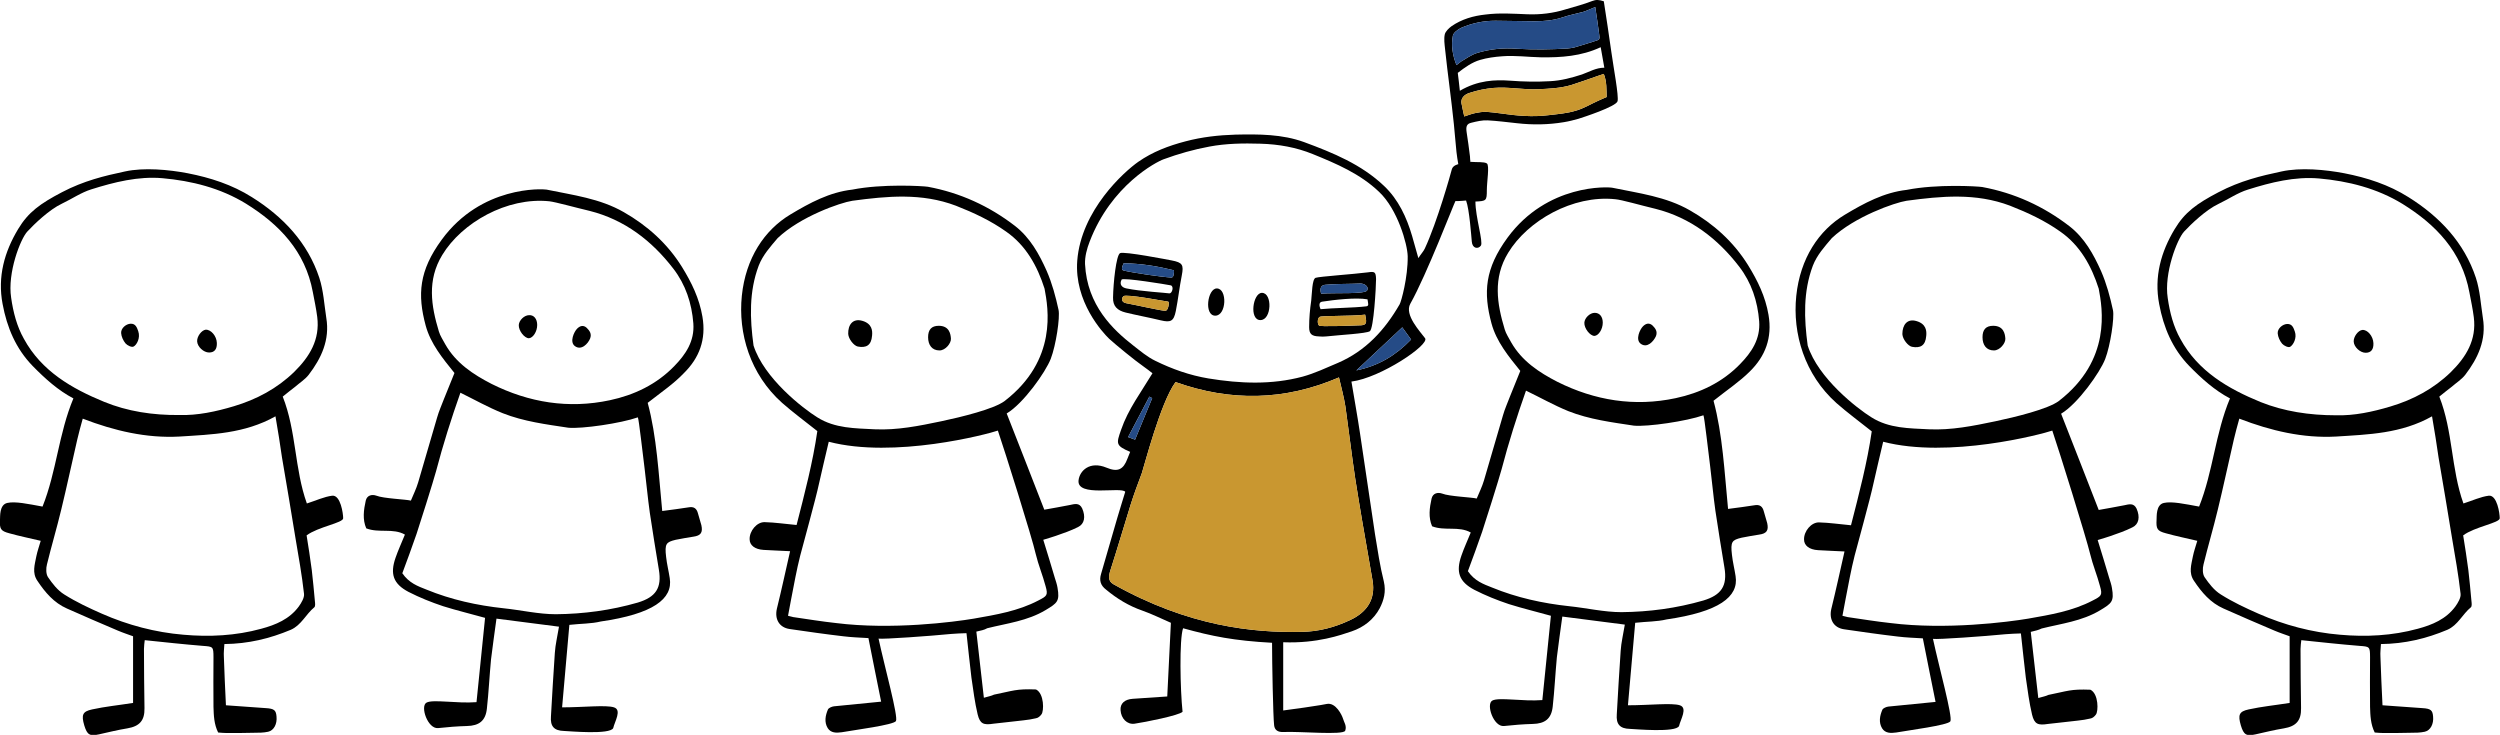<?xml version="1.0" encoding="utf-8"?>
<!-- Generator: Adobe Illustrator 19.1.0, SVG Export Plug-In . SVG Version: 6.00 Build 0)  -->
<svg version="1.1" id="Calque_1" xmlns="http://www.w3.org/2000/svg" xmlns:xlink="http://www.w3.org/1999/xlink" x="0px" y="0px"
	 viewBox="0 0 963.8 283.3" style="enable-background:new 0 0 963.8 283.3;" xml:space="preserve">
<style type="text/css">
	.st0{fill:#254B86;}
	.st1{fill:#254B87;}
	.st2{fill:#492E1F;}
	.st3{fill:#DFB76A;}
	.st4{fill:#BFBEBE;}
	.st5{fill:#6EA2C2;}
	.st6{fill:#224E89;}
	.st7{fill:none;stroke:#224E89;stroke-width:3;stroke-miterlimit:10;}
	.st8{fill:#F5F9F8;}
	.st9{fill:#F5F9F8;stroke:#224E89;stroke-width:3;stroke-miterlimit:10;}
	.st10{fill:#F9CB00;}
	.st11{fill:#DF111A;}
	.st12{fill:#0B6EB1;}
	.st13{fill:#8D1514;}
	.st14{fill:#679FD0;}
	.st15{fill:#008549;}
	.st16{fill:#CB9831;}
	.st17{filter:url(#Adobe_OpacityMaskFilter);}
	.st18{fill:#1D1C1A;}
	.st19{fill:#C99730;}
</style>
<g>
	<g>
		<path d="M469.1,111.2c4.1,0,3.8,10.5-0.6,10.5S465.5,111.2,469.1,111.2z"/>
		<path d="M486.5,112.9c4.1,0,3.8,10.5-0.6,10.5S483,112.9,486.5,112.9z"/>
		<path d="M431.8,97.6c1.5-0.8,18.8,2.6,19.9,2.8c4.2,0.8,4.7,1.7,3.9,5.8c-0.9,4.5-1.4,9.2-2.3,13.7c-0.8,4-2,4.5-5.8,3.6
			c-4.5-1.1-9-1.9-13.5-3c-3.3-0.8-5-2.5-4.9-5.8C429.2,109,430.3,98.4,431.8,97.6z M432.4,107.8c-1,1.9,0.2,3.1,1.9,3.4
			c5.2,1.1,15.4,1.7,16.5,1.9c1.1,0.1,1.9-2.8,0.5-3.1S432.8,106.9,432.4,107.8z M433.1,114.2c-1,1-0.6,2.4,1.1,2.7
			c4.4,0.8,14.2,3.1,15.2,2.9c1-0.2,1.5-3.3,1-3.5C449.8,116.3,434.1,113.2,433.1,114.2z M433.2,101.5c-0.5,1.1-1.2,2.5,0,2.8
			c3.7,0.9,14.7,2.5,18.4,2.7c0.9,0,1-1.6,1-2.8C446,102.6,440.1,101.6,433.2,101.5z"/>
		<path d="M507.2,107.1c1.4-0.5,14.7-1.4,20.1-2.1c2.7-0.4,3.1-0.2,3.2,2.6c0,2.9-0.9,19.1-2.4,20.1c-1.5,0.9-11.3,1.4-16.8,2
			c-0.9,0.1-1.9,0.1-2.8,0c-2.8-0.1-3.8-0.9-3.8-3.6c0-3.4,0.3-6.8,0.8-10.2C505.8,113.3,505.8,107.6,507.2,107.1z M509.3,113.2
			c5.8-0.4,17.2,0.3,17.8-1.3c0.7-1.6-1.3-2.6-2.6-2.6c-4,0.2-9.8,0.1-13.7,0.5C509.4,110,508.7,110.9,509.3,113.2z M508.5,125.5
			c0.4,0.5,11.2,0.1,16.3-0.1c2.5-0.1,1.9-1.8,1.5-4.1c-5.6,0.7-16.8,0.3-17.6,0.9C507.9,122.8,507.8,124.7,508.5,125.5z
			 M509.1,119.2c4.8-0.5,12.8-0.5,17.6-1.1c1.2-0.1,0.7-1.2,0.5-2.7c-4.5-0.8-12.9,0.2-17.5,0.9
			C508.3,116.5,508.6,118.1,509.1,119.2z"/>
		<path d="M621.2,20c-0.9-6.5-1.9-13-2.9-19.5c-1.8-0.6-3-0.7-4.5-0.1c-3.3,1.3-6.8,2.2-10.2,3.2c-4.8,1.5-9.8,2.1-14.8,1.9
			c-5.4-0.2-10.7-0.6-16.1,0.1c-4.7,0.5-9.2,1.8-13.1,4.5c-1.1,0.8-2.3,2-2.6,3.1c-0.4,1.8-0.1,3.8,0.1,5.7
			c0.5,4.8,1.1,9.6,1.7,14.4c0.6,4.9,1.2,9.7,1.7,14.6c0.4,3.6,0.6,7.2,1,10.7c0.2,1.6,0.4,3.1,0.7,4.7c0,0-2.1,0.4-2.5,2
			c-0.4,1.6-5.6,20.2-10.4,30.5c-0.5,1.1-1.4,2-2.5,3.7c-1-3.5-1.7-6-2.4-8.5c-2.1-7.2-5.3-14.1-10.8-19.3
			c-8.7-8.3-19.7-12.8-30.8-16.9c-8.5-3.1-17.5-3.1-26.5-2.9c-6.5,0.2-12.9,0.9-19.3,2.6c-6.5,1.7-12.6,4-18.2,7.9
			c-5.4,3.8-22,18.6-23.5,38.1c-1.2,15.8,9.8,27.7,12.3,30.1c2.5,2.3,10.2,8.6,13.4,10.8c1.1,0.8,2.2,1.6,3.3,2.5
			c-4.4,7.3-9.4,13.9-12.1,21.8c-1.9,5.4-2.1,6.1,3.5,8.5c-0.3,0.8-0.7,1.7-1,2.5c-1.6,4.4-3.8,5.4-8.1,3.6
			c-6.5-2.7-10.4,1.2-10.8,4.9c-0.7,6.6,16.5,2.3,18,4.4c-1,3.4-2.1,6.7-3.1,10.2c-2.1,7.1-4.1,14.3-6.2,21.4
			c-0.8,2.6-0.2,4.5,1.9,6.1c4.2,3.5,8.8,6.3,14,8.1c3.7,1.3,7.3,3.1,11,4.7c-0.5,9.8-0.9,19-1.4,28.4c-4.4,0.3-8.9,0.6-13.3,0.9
			c-3.1,0.2-4.9,1.8-4.7,4.4c0.2,3.2,2.5,5.6,5.4,5.2c4.1-0.6,17.2-3.2,18.5-4.6c-0.9-8.4-1.3-27.9,0.2-32.2
			c11.2,3.1,19.6,4.8,34.3,5.6c0,7.5,0.4,28.5,0.8,31.8c0.2,1.9,1.5,2.7,3.6,2.6c6.4-0.3,23.1,1.3,23.8-0.5c0.7-1.9-0.5-3.3-0.9-4.8
			c-0.3-1-2.7-6.3-6.3-5.5c-2.9,0.6-5.8,0.9-8.7,1.4c-2.8,0.4-5.6,0.8-8,1.1c0-8.9,0-17.5,0-26.3c13.2,0.5,22.2-2.8,26.4-4.2
			c4.7-1.6,8.5-4.6,10.8-8.9c1.6-3.1,2.5-6.4,1.6-10.3c-1.5-6-2.4-12.1-3.4-18.2c-2-13-3.8-26-5.8-39c-1-6.7-2.2-13.3-3.3-19.9
			c11.2-1.4,30.2-14.2,28.4-16.7c-1.8-2.5-8.1-9-5.7-13.3c6.3-11.2,16.8-38.6,17.4-39.6c1,0.1,4.1-0.2,4.1-0.2
			c1.3,3.5,2,13.8,2.2,15.8c0.2,2.8,2.5,3,3.5,1.6s-2.1-11-2.1-17c4.2-0.2,4.4-0.3,4.4-4.4c0-3.2,1.1-9.6,0-10.3s-3.8-0.4-6-0.6
			l-0.3,0.1c-0.1-0.7-0.2-1.4-0.2-2.2c-0.4-3.1-0.8-6.3-1.3-9.4c-0.3-2.1,0-3.2,1.9-3.6c2-0.5,4.1-1,6.2-0.9
			c3.8,0.2,7.5,0.7,11.3,1.1c6.1,0.7,12.1,0.6,18.1-0.4c1.9-0.3,3.8-0.8,5.6-1.3c1.6-0.5,14.6-4.7,15.1-6.8S622.1,26.4,621.2,20z
			 M434.9,168.5c2.8-5.4,5.5-10.5,8.2-15.6c0.4,0.2,0.8,0.4,1.1,0.6c-2.2,5.2-4.3,10.5-6.6,16C436.6,169.1,435.8,168.8,434.9,168.5z
			 M522.5,184.7c1.7,10.8,3.6,21.7,5.5,32.5c0.4,2.3,0.8,4.6,1.2,6.9c1,6.6-1.8,11.7-8.6,14.9c-5.9,2.8-12.1,4.5-18.8,4.6
			c-18.6,0.4-43.6-2.1-72.6-18.4c-2.1-1.2-1.8-3.2-1.1-5.4c2.7-8.4,5.2-16.9,7.8-25.3c1.3-4.1,2.8-8.1,4.3-12.1
			c0.8-2.2,7.2-27.3,13-35.1c21.1,7.5,41.9,7.3,63-1.8c0.9,3.9,1.9,7.5,2.5,11.3C520,166,521.1,175.4,522.5,184.7z M544,130.9
			c-5.8,6-12.4,10.1-21.1,11.9c6.2-5.8,11.8-11.1,17.7-16.6C541.6,127.6,542.8,129.2,544,130.9z M539.6,117.3
			c-5.7,9.9-13.1,18-23.8,22.6c-4.5,1.9-8.9,4-13.6,5.3c-12,3.2-24.1,2.7-36.3,0.7c-7.2-1.2-14-3.6-20.5-6.8
			c-3.1-1.5-5.8-3.8-8.5-5.9c-7.7-6-17.8-15.4-18.6-31.4c-0.1-2.8,0.7-5.9,1.8-8.7c8.3-21.7,25.7-30.7,28.5-31.7
			c5.7-2.1,11.7-3.8,17.7-4.9c6.4-1.2,13-1.3,19.6-1.1c7.1,0.2,13.8,1.4,20.2,4c9.1,3.7,18.3,7.6,25.6,14.6
			c7.1,6.7,10.9,20.1,11,24.8C542.8,106.9,540.2,116.3,539.6,117.3z M561.5,25.1c-1.5-3.8-2.1-7.5-1.4-11.3c0.2-1.2,2-2.5,3.3-3.1
			c4.2-1.8,8.6-2.7,13.1-2.7c5,0,10,0.2,15,0.2c3.7,0,7.3-0.3,10.9-1.5c2.6-0.9,5.3-1.4,7.9-2.1c1.6-0.5,3-1.2,4.7-1.9
			c0.5,3.6,1.1,7,1.5,10.4c0.3,2.1,0.3,2.2-1.8,2.8c-2.6,0.8-5.2,1.7-7.8,2.4c-0.8,0.2-1.7,0.3-2.6,0.4c-6.5,0.4-13,0.5-19.5,0.1
			c-5.2-0.4-10.3,0.1-15.3,1.6c-2.2,0.7-4.2,2.1-6.2,3.3C562.7,24.1,562.2,24.6,561.5,25.1z M570.6,23.1c2.7-0.8,5.7-1.2,8.5-1.4
			c5-0.4,10,0.3,15,0.4c7.7,0.1,15.5-0.4,23-3.9c0.5,2.7,0.9,5.2,1.4,7.9c-3.2,0-5.8,1.6-8.6,2.6c-4,1.3-8.1,2.4-12.3,2.6
			c-5.2,0.3-10.3,0.2-15.5-0.2c-5.7-0.4-12.3-0.2-19.3,3.9c-0.3-2.6-0.5-4.8-0.8-6.9C564.7,26,567.5,24,570.6,23.1z M616,38.9
			c-2.9,1.3-5.6,3-8.6,3.8c-3.3,1-6.9,1.3-10.4,1.7c-6.2,0.8-12.4,0.2-18.6-0.7c-1.8-0.2-3.7-0.5-5.5-0.6c-1.4,0-2.8,0.2-4.2,0.5
			c-1.4,0.3-2.7,0.8-4.2,1.3c-0.4-1.9-0.8-3.5-1.1-5.2c-0.2-1.7,0.9-3.2,3.2-3.9c3-1,6-1.6,9.2-1.9c5.8-0.5,11.5,0.8,17.4,0.5
			c4.2-0.2,8.4-0.4,12.5-1.6c3.5-1.1,7-2.4,10.5-3.6c0.6-0.2,1.3-0.4,2.1-0.7c1.2,3.1,1,6.1,1.1,8.9C618.1,38,617,38.4,616,38.9z"/>
		<path class="st0" d="M509.3,113.2c5.8-0.4,17.2,0.3,17.8-1.3c0.7-1.6-1.3-2.6-2.6-2.6c-4,0.2-9.8,0.1-13.7,0.5
			C509.4,110,508.7,110.9,509.3,113.2z"/>
		<path class="st19" d="M508.5,125.5c0.4,0.5,11.2,0.1,16.3-0.1c2.5-0.1,1.9-1.8,1.5-4.1c-5.6,0.7-16.8,0.3-17.6,0.9
			C507.9,122.8,507.8,124.7,508.5,125.5z"/>
		<path class="st19" d="M433.1,114.2c-1,1-0.6,2.4,1.1,2.7c4.4,0.8,14.2,3.1,15.2,2.9c1-0.2,1.5-3.3,1-3.5
			C449.8,116.3,434.1,113.2,433.1,114.2z"/>
		<path class="st0" d="M433.2,101.5c-0.5,1.1-1.2,2.5,0,2.8c3.7,0.9,14.7,2.5,18.4,2.7c0.9,0,1-1.6,1-2.8
			C446,102.6,440.1,101.6,433.2,101.5z"/>
		<path class="st0" d="M561.5,25.1c-1.5-3.8-2.1-7.5-1.4-11.3c0.2-1.2,2-2.5,3.3-3.1c4.2-1.8,8.6-2.7,13.1-2.7c5,0,10,0.2,15,0.2
			c3.7,0,7.3-0.3,10.9-1.5c2.6-0.9,5.3-1.4,7.9-2.1c1.6-0.5,3-1.2,4.7-1.9c0.5,3.6,1.1,7,1.5,10.4c0.3,2.1,0.3,2.2-1.8,2.8
			c-2.6,0.8-5.2,1.7-7.8,2.4c-0.8,0.2-1.7,0.3-2.6,0.4c-6.5,0.4-13,0.5-19.5,0.1c-5.2-0.4-10.3,0.1-15.3,1.6
			c-2.2,0.7-4.2,2.1-6.2,3.3C562.7,24.1,562.2,24.6,561.5,25.1z"/>
		<path class="st19" d="M616,38.9c-2.9,1.3-5.6,3-8.6,3.8c-3.3,1-6.9,1.3-10.4,1.7c-6.2,0.8-12.4,0.2-18.6-0.7
			c-1.8-0.2-3.7-0.5-5.5-0.6c-1.4,0-2.8,0.2-4.2,0.5c-1.4,0.3-2.7,0.8-4.2,1.3c-0.4-1.9-0.8-3.5-1.1-5.2c-0.2-1.7,0.9-3.2,3.2-3.9
			c3-1,6-1.6,9.2-1.9c5.8-0.5,11.5,0.8,17.4,0.5c4.2-0.2,8.4-0.4,12.5-1.6c3.5-1.1,7-2.4,10.5-3.6c0.6-0.2,1.3-0.4,2.1-0.7
			c1.2,3.1,1,6.1,1.1,8.9C618.1,38,617,38.4,616,38.9z"/>
		<path class="st0" d="M434.9,168.5c2.8-5.4,5.5-10.5,8.2-15.6c0.4,0.2,0.8,0.4,1.1,0.6c-2.2,5.2-4.3,10.5-6.6,16
			C436.6,169.1,435.8,168.8,434.9,168.5z"/>
		<path class="st19" d="M522.5,184.7c1.7,10.8,3.6,21.7,5.5,32.5c0.4,2.3,0.8,4.6,1.2,6.9c1,6.6-1.8,11.7-8.6,14.9
			c-5.9,2.8-12.1,4.5-18.8,4.6c-18.6,0.4-43.6-2.1-72.6-18.4c-2.1-1.2-1.8-3.2-1.1-5.4c2.7-8.4,5.2-16.9,7.8-25.3
			c1.3-4.1,2.8-8.1,4.3-12.1c0.8-2.2,7.2-27.3,13-35.1c21.1,7.5,41.9,7.3,63-1.8c0.9,3.9,1.9,7.5,2.5,11.3
			C520,166,521.1,175.4,522.5,184.7z"/>
		<path class="st0" d="M544,130.9c-5.8,6-12.4,10.1-21.1,11.9c6.2-5.8,11.8-11.1,17.7-16.6C541.6,127.6,542.8,129.2,544,130.9z"/>
	</g>
	<path d="M782.9,243.6c1,8.5,1.9,16.8,2.9,25.5c1.7-0.5,2.9-0.7,3.9-1.2c7.5-1.5,8.5-2.3,16.2-2c3.2,1.6,3.1,8.4,2.1,9.6
		c-0.5,0.7-1.3,1.4-2.1,1.5c-3.6,0.7-1.1,0.3-4.8,0.8c-3.8,0.5-7.7,0.8-11.6,1.3c-3.8,0.6-5.2,0.1-6.1-3.6
		c-1.1-4.6-1.7-9.4-2.4-14.2c-0.7-5.5-1.2-11.1-1.9-17.1c-2,0.1-3.9,0.1-5.9,0.3c-8,0.8-26.3,2.1-28,1.8c2.3,10.7,7.7,30.2,6.7,31.8
		c-1,1.5-15.8,3.4-20.9,4.3c-2.1,0.3-4.2,0.3-5.4-1.6c-1.4-2.3-0.9-4.9,0.1-7.2c0.3-0.6,1.5-1.1,2.3-1.2c6-0.6,12-1.2,18.2-1.8
		c-1.6-7.8-3.2-16-4.9-24.5c-3.3-0.2-6.5-0.3-9.7-0.7c-6.9-0.8-13.8-1.8-20.7-2.8c-4-0.6-5.8-3.8-4.9-7.8c1.8-7.3,3.4-14.7,5.1-22.2
		c-3.8-0.2-7-0.3-10.2-0.5c-3.4-0.2-5.4-1.8-5.4-4.1c-0.1-3.2,2.8-6.7,5.8-6.6c4,0.1,7.9,0.7,12.3,1.1c3.1-12.1,6.3-24.3,8-36.2
		c-4.9-3.9-9.4-7.2-13.6-10.9c-12.3-11-17-26.8-15.5-41.3s8.7-25.3,18.7-31.3c7.5-4.5,15.1-8.6,23.9-9.6c11.6-2.3,27.1-1.4,29.1-1.1
		c12.4,2.3,23.6,7.4,33.6,15.1c5.8,4.5,9.3,10.8,12.2,17.3c2.1,4.8,3.5,10,4.6,15.1c0.6,2.9-1,13.6-3,18.8c-2,5.2-10.6,17.3-17,21.1
		c4.7,11.9,9.5,24.3,14.5,37.1c3.1-0.6,6.5-1.1,9.8-1.8c1.9-0.4,3.7-1,4.8,1.3c1.4,3.2,0.9,6-1.6,7.2c-2.8,1.4-5.7,2.4-8.6,3.4
		c-1.4,0.5-2.9,0.9-4.8,1.5c1.6,5.1,3,9.8,4.4,14.5c0.4,1.3,0.9,2.7,1.1,4c0.9,5.2-0.1,5.9-4.6,8.6c-7,4.2-14.9,5.1-22.5,7
		C785.9,242.9,784.6,243.2,782.9,243.6z M706.2,91.8c-2.8,3.3-5.7,6.5-7.3,10.6c-3.8,10.1-3.4,20.5-2,30.8
		c4,12.6,19.1,24.3,24.6,27.7c6.8,4.3,14.6,4.2,22.1,4.6c8.7,0.4,17.1-1.3,25.7-3.1c7.6-1.6,20.3-4.7,24.4-7.8
		c20.5-15.8,16.8-35.8,15.4-43.3c-2.8-8.8-7.2-16.7-14.8-22c-5.9-4.2-12.5-7.3-19.4-10c-13.2-5-26.5-3.7-39.9-1.9
		C730.5,78.1,715,83.5,706.2,91.8z M791.2,166c-4,1.4-40,10.9-65.2,4.3c-1.3,5.7-2.6,10.8-3.7,15.9c-1.3,6.2-6.5,24.8-7.3,28
		c-1.4,5.5-2.4,11.2-3.5,16.8c-0.4,2.1-0.8,4.1-1.2,6.4c0.9,0.2,1.5,0.4,2,0.5c5.5,0.8,11,1.7,16.5,2.3c21.5,2.7,45.4-0.4,53.1-1.7
		c8.5-1.5,17.1-2.9,24.9-7c3.3-1.7,3.8-2,2.8-5.5c-1.1-4.2-2.8-8.2-3.8-12.4C804.3,207.3,793.8,173.6,791.2,166z"/>
	<path d="M940.4,152.9c5.3,13.4,4.5,27.8,9.3,41.2c3.5-1.1,6.6-2.6,9.8-3c3.2-0.3,4.2,6.9,4.2,8.7c0,1.8-9.7,3.3-14.1,6.6
		c0.7,4.3,1.4,8.8,2,13.4c0.5,4,0.8,8,1.2,12c0.1,0.8,0.2,1.9-0.2,2.3c-3.3,2.7-5,6.9-9.1,8.7c-8.1,3.4-16.4,5.4-25.6,5.5
		c-0.1,1.8-0.3,3.3-0.2,4.8c0.2,6.3,0.5,12.5,0.8,18.8c5.3,0.4,10.3,0.7,15.4,1.1c3.2,0.2,3.9,0.8,4.1,3.2c0.3,2.9-1,5.4-3.2,5.9
		c-1.8,0.4-3.7,0.4-5.5,0.4c-3.5,0.1-7,0.1-10.4,0.1c-1.1,0-2.1-0.1-3.4-0.2c-1.6-3.2-1.7-6.6-1.8-9.9c-0.1-6.4,0-12.8,0-19.1
		c0-4.2-0.2-4.1-4.1-4.4c-7.4-0.6-14.7-1.4-22.4-2.2c-0.1,1-0.3,2.2-0.3,3.4c0,7.6,0.1,15.2,0.2,22.8c0.1,4.8-1.9,7-6.6,7.8
		c-3.7,0.6-7.3,1.5-10.9,2.3c-3.6,0.8-4.6,0.2-5.7-3.4c-1.2-4.1-0.7-5.4,3-6.2c5-1.1,10.1-1.6,15.8-2.5c0-8.1,0-16.7,0-25.7
		c-1.6-0.6-3.8-1.3-5.9-2.2c-6.6-2.8-13.1-5.6-19.6-8.5c-5-2.2-8.4-6.2-11.4-10.7c-2.1-3.1-1-6.2-0.4-9.4c0.4-2,1.1-3.9,1.7-6
		c-4.2-1-8.2-1.8-12.1-2.9c-3.4-0.9-3.8-1.7-3.6-5.3c0.1-1.1-0.3-5.7,2.8-6.4c3.1-0.7,8.1,0.4,13.6,1.4c5.4-13.5,6.2-28.1,11.9-41.7
		c-5.9-3.1-10.9-7.6-15.7-12.5c-6.5-6.7-9.9-14.8-11.6-23.9c-2-10.5,0.7-20.1,6-28.9c3.9-6.5,8.5-9.8,16.9-14.2
		c8.4-4.4,16.3-6.3,24.3-8c7.3-1.6,16.9-0.7,24.2,0.7c8.7,1.7,17.1,4.4,24.7,9.2c12,7.5,21.5,17.5,26,31.1
		c1.6,4.9,1.9,10.3,2.7,15.5c1.4,8.4-1.9,15.5-6.8,21.9c-1.4,1.8-3.5,3.1-5.2,4.6C943.7,150.2,942.3,151.4,940.4,152.9z
		 M900.6,160.1c6.9,0.2,14-1.3,21-3.4c8.7-2.6,16.6-6.8,23.2-13.2c6-5.9,10-12.5,8.9-21.2c-0.4-3.2-1.1-6.4-1.7-9.6
		c-2.9-15.7-12.9-26.1-25.8-34.1c-9.8-6-20.9-8.8-32.2-9.8c-9.3-0.8-18.5,1.5-27.4,4.3c-3.9,1.2-7.5,3.7-11.3,5.5
		c-4.9,2.3-10.7,7.9-13.3,10.7s-7.8,16-6.3,25.6c0.8,5.6,2.2,11,4.9,15.8c6.8,12.5,18.5,19.2,30.9,24.3
		C880.5,158.6,890.3,160.1,900.6,160.1z M937.6,160.5c-11.9,6.7-24.6,7-37,7.8c-12.7,0.7-25.1-2.2-37.3-6.9c-0.8,2.9-1.5,5.4-2.1,8
		c-2.1,9-4,18.1-6.2,27.1c-1.7,7.1-3.8,14.1-5.5,21.1c-0.4,1.5-0.4,3.7,0.4,4.9c1.7,2.5,3.7,5.1,6.3,6.7c4.6,2.9,9.5,5.2,14.5,7.4
		c10,4.4,20.6,7.2,31.4,8.1c10,0.9,20.2,0.4,30-2.3c5.6-1.5,10.9-3.7,14.5-8.6c1-1.4,2.2-3.4,2-4.9c-0.8-7.2-2.1-14.4-3.3-21.5
		c-1.7-10.4-3.4-20.7-5.2-31.1C939.4,171.3,938.6,166.3,937.6,160.5z"/>
	<path d="M660.6,154.5c3.5,13,4.2,27.3,5.6,41.7c3.8-0.5,7-0.9,10.1-1.4c2.1-0.4,3.2,0.4,3.7,2.4c0.4,1.5,0.9,3,1.3,4.5
		c0.6,2.8-0.2,4-3.1,4.4c-2.3,0.4-4.5,0.7-6.8,1.2c-3.7,0.9-4.3,1.5-3.7,6.6c0.3,2.8,1,5.5,1.4,8.2c1.3,8-6.5,13.8-26.6,16.7
		c-3.7,0.9-7.7,0.8-12.1,1.3c-0.9,10.6-1.9,21.3-2.8,31.8c8.2,0,16.9-1,20,0s0.3,5.4-0.3,8c-1.2,2.6-16.8,1.2-19,1.1
		c-3.8-0.1-5.3-1.8-5-5.6c0.5-8.2,0.9-16.4,1.5-24.5c0.2-3.2,1-6.4,1.6-10.1c-8-1-15.7-2-24.1-3.1c-0.7,5.4-1.5,10.5-2.1,15.7
		c-0.6,6.3-0.9,12.7-1.6,19c-0.5,4.7-3,6.6-7.7,6.7c-3.7,0.1-7.4,0.4-11.1,0.8c-4,0.4-7-8.4-4.5-9.8s11.7,0.4,19.3-0.2
		c1.1-10.7,2.2-21.4,3.3-32.5c-5.3-1.5-10.8-2.8-16.2-4.5c-4.5-1.5-9-3.3-13.3-5.5c-5.9-3.1-7.2-6.9-5-13.2c1-2.9,2.3-5.7,3.6-8.9
		c-4.6-2.6-10-0.5-14.9-2.4c-1.5-3.4-1-7.1-0.2-10.7c0.5-2.1,2.4-2.5,4.1-1.9c2.7,1.1,11.4,1.4,13.3,1.9c0.9-2.2,2.1-4.6,2.8-7
		c2.5-8.3,4.8-16.7,7.3-25c0.7-2.5,1.8-4.9,2.7-7.3c1.3-3.3,2.7-6.6,4-9.9c-4.6-5.7-9.2-11.3-11.1-18.3c-3.2-11.9-2.6-21.1,6.2-33.1
		C596.5,70.8,620,72,621.7,72.4c10.1,2.1,20.6,3.4,29.8,8.7c9.1,5.2,16.8,12.1,22.4,21.1c3.7,6,6.7,12.1,7.9,19.2
		c1.5,8.8-1.2,15.9-7.2,21.8C670.7,147.1,666,150.2,660.6,154.5z M588.3,150.6c-3.5,9.9-6.7,20-9.4,30.3c-0.9,3.4-6.7,21.8-7.5,24.1
		c-1.8,5.2-3.7,10.4-5.5,15.2c2.6,3.8,6,5,9.3,6.3c9.5,3.9,19.5,6.1,29.7,7.2c6.8,0.7,13.5,2.3,20.2,2.3c10.7-0.1,21.2-1.5,31.6-4.5
		c6.9-2.1,9.3-5.6,8.1-12.7c-1.2-7.3-2.4-14.6-3.5-22c-0.8-5.7-1.3-11.4-2-17c-0.7-5.4-2.2-19-2.6-19.7c-6.5,2.3-21.6,4.5-26.8,4
		c-8.6-1.3-17.2-2.4-25.3-5.6C599,156.2,593.7,153.2,588.3,150.6z M622.7,76.8c-16.4-1.7-33.8,8.3-41.3,20.7
		c-5.9,9.7-4.3,19.6-1.3,29.5c0.5,1.7,1.6,3.3,2.5,5c4.1,7.2,10.8,11.6,17.8,15.2c14.4,7.2,29.7,9.7,45.6,6.3
		c9.4-2,18-6.1,24.8-13.1c4.4-4.5,7.9-9.6,7.4-16.5c-0.6-7.8-3-15-7.7-21.1c-8.3-10.8-18.8-18.9-32.3-22.3
		C632.7,79.2,625.2,77,622.7,76.8z"/>
	<path d="M738.9,123.8c3.7,1.1,3.9,3.8,3.7,5.7c-0.3,3.8-2.3,4.8-5.5,4.2c-1.5-0.3-3.6-2.9-3.7-4.9
		C733.4,125.2,735.3,122.7,738.9,123.8z"/>
	<path d="M768.7,135.1c-2.9,0-4.4-2.1-4.4-5.1c0-2.9,1.3-4.4,4.1-4.4c4.1,0,4.6,3.2,4.7,5C773.2,132.3,771,135.1,768.7,135.1z"/>
	<path d="M882.9,133.7c-0.7,0.4-2.4-0.4-3.1-1.2c-0.9-1.1-1.6-2.6-1.7-4c-0.1-1.9,1.9-3.5,3.6-3.6c2-0.1,2.5,1.5,3,2.9
		C885.6,130.3,884.1,133,882.9,133.7z"/>
	<path d="M915,132.3c0.1,2.4-0.9,3.7-3,3.7c-2.1,0-4.5-2.2-4.6-4.3c-0.1-1.9,1.7-4.3,3.3-4.5C912.7,127,914.9,129.6,915,132.3z"/>
	<path d="M632.5,132.5c-2.1-1.6-0.3-5.5,0.9-6.7c1.1-1.1,2.4-1.5,3.7-0.3c1.1,1.1,2,2.3,1.3,4.1C637.5,131.6,635,134.4,632.5,132.5z
		"/>
	<path d="M617.9,124.4c0,2.5-1.6,5-3.2,5.1c-1.7,0-4-2.9-3.9-5.1c0.1-1.8,2.1-3.8,4-3.8C616.7,120.6,617.9,122.1,617.9,124.4z"/>
	<path d="M376.4,243.5c1,8.5,1.9,16.8,2.9,25.5c1.7-0.5,2.9-0.7,3.9-1.2c7.5-1.5,8.5-2.3,16.2-2c3.2,1.6,3.1,8.4,2.1,9.6
		c-0.5,0.7-1.3,1.4-2.1,1.5c-3.6,0.7-1.1,0.3-4.8,0.8c-3.8,0.5-7.7,0.8-11.6,1.3c-3.8,0.6-5.2,0.1-6.1-3.6
		c-1.1-4.6-1.7-9.4-2.4-14.2c-0.7-5.5-1.2-11.1-1.9-17.1c-2,0.1-3.9,0.1-5.9,0.3c-8,0.8-26.3,2.1-28,1.8c2.3,10.7,7.7,30.2,6.7,31.8
		c-1,1.5-15.8,3.4-20.9,4.3c-2.1,0.3-4.2,0.3-5.4-1.6c-1.4-2.3-0.9-4.9,0.1-7.2c0.3-0.6,1.5-1.1,2.3-1.2c6-0.6,12-1.2,18.2-1.8
		c-1.6-7.8-3.2-16-4.9-24.5c-3.3-0.2-6.5-0.3-9.7-0.7c-6.9-0.8-13.8-1.8-20.7-2.8c-4-0.6-5.8-3.8-4.9-7.8c1.8-7.3,3.4-14.7,5.1-22.2
		c-3.8-0.2-7-0.3-10.2-0.5c-3.4-0.2-5.4-1.8-5.4-4.1c-0.1-3.2,2.8-6.7,5.8-6.6c4,0.1,7.9,0.7,12.3,1.1c3.1-12.1,6.3-24.3,8-36.2
		c-4.9-3.9-9.4-7.2-13.6-10.9c-12.3-11-17-26.8-15.5-41.3s8.7-25.3,18.7-31.3c7.5-4.5,15.1-8.6,23.9-9.6c11.6-2.3,27.1-1.4,29.1-1.1
		c12.4,2.3,23.6,7.4,33.6,15.1c5.8,4.5,9.3,10.8,12.2,17.3c2.1,4.8,3.5,10,4.6,15.1c0.6,2.9-1,13.6-3,18.8c-2,5.2-10.6,17.3-17,21.1
		c4.7,11.9,9.5,24.3,14.5,37.1c3.1-0.6,6.5-1.1,9.8-1.8c1.9-0.4,3.7-1,4.8,1.3c1.4,3.2,0.9,6-1.6,7.2c-2.8,1.4-5.7,2.4-8.6,3.4
		c-1.4,0.5-2.9,0.9-4.8,1.5c1.6,5.1,3,9.8,4.4,14.5c0.4,1.3,0.9,2.7,1.1,4c0.9,5.2-0.1,5.9-4.6,8.6c-7,4.2-14.9,5.1-22.5,7
		C379.4,242.9,378.1,243.1,376.4,243.5z M299.8,91.8c-2.8,3.3-5.7,6.5-7.3,10.6c-3.8,10.1-3.4,20.5-2,30.8
		c4,12.6,19.1,24.3,24.6,27.7c6.8,4.3,14.6,4.2,22.1,4.6c8.7,0.4,17.1-1.3,25.7-3.1c7.6-1.6,20.3-4.7,24.4-7.8
		c20.5-15.8,16.8-35.8,15.4-43.3c-2.8-8.8-7.2-16.7-14.8-22c-5.9-4.2-12.5-7.3-19.4-10c-13.2-5-26.5-3.7-39.9-1.9
		C324,78.1,308.5,83.5,299.8,91.8z M384.7,166c-4,1.4-40,10.9-65.2,4.3c-1.3,5.7-2.6,10.8-3.7,15.9c-1.3,6.2-6.5,24.8-7.3,28
		c-1.4,5.5-2.4,11.2-3.5,16.8c-0.4,2.1-0.8,4.1-1.2,6.4c0.9,0.2,1.5,0.4,2,0.5c5.5,0.8,11,1.7,16.5,2.3c21.5,2.7,45.4-0.4,53.1-1.7
		c8.5-1.5,17.1-2.9,24.9-7c3.3-1.7,3.8-2,2.8-5.5c-1.1-4.2-2.8-8.2-3.8-12.4C397.9,207.3,387.3,173.6,384.7,166z"/>
	<path d="M109,152.9c5.3,13.4,4.5,27.8,9.3,41.2c3.5-1.1,6.6-2.6,9.8-3c3.2-0.3,4.2,6.9,4.2,8.7s-9.7,3.3-14.1,6.6
		c0.7,4.3,1.4,8.8,2,13.4c0.5,4,0.8,8,1.2,12c0.1,0.8,0.2,1.9-0.2,2.3c-3.3,2.7-5,6.9-9.1,8.7c-8.1,3.4-16.4,5.4-25.6,5.5
		c-0.1,1.8-0.3,3.3-0.2,4.8c0.2,6.3,0.5,12.5,0.8,18.8c5.3,0.4,10.3,0.7,15.4,1.1c3.2,0.2,3.9,0.8,4.1,3.2c0.3,2.9-1,5.4-3.2,5.9
		c-1.8,0.4-3.7,0.4-5.5,0.4c-3.5,0.1-7,0.1-10.4,0.1c-1.1,0-2.1-0.1-3.4-0.2c-1.6-3.2-1.7-6.6-1.8-9.9c-0.1-6.4,0-12.8,0-19.1
		c0-4.2-0.2-4.1-4.1-4.4c-7.4-0.6-14.7-1.4-22.4-2.2c-0.1,1-0.3,2.2-0.3,3.4c0,7.6,0.1,15.2,0.2,22.8c0.1,4.8-1.9,7-6.6,7.8
		c-3.7,0.6-7.3,1.5-10.9,2.3c-3.6,0.8-4.6,0.2-5.7-3.4c-1.2-4.1-0.7-5.4,3-6.2c5-1.1,10.1-1.6,15.8-2.5c0-8.1,0-16.7,0-25.7
		c-1.6-0.6-3.8-1.3-5.9-2.2c-6.6-2.8-13.1-5.6-19.6-8.5c-5-2.2-8.4-6.2-11.4-10.7c-2.1-3.1-1-6.2-0.4-9.4c0.4-2,1.1-3.9,1.7-6
		c-4.2-1-8.2-1.8-12.1-2.9c-3.4-0.9-3.8-1.7-3.6-5.3c0.1-1.1-0.3-5.7,2.8-6.4s8.1,0.4,13.6,1.4c5.4-13.5,6.2-28.1,11.9-41.7
		c-5.9-3.1-10.9-7.6-15.7-12.5c-6.5-6.7-9.9-14.8-11.6-23.9c-2-10.5,0.7-20.1,6-28.9c3.9-6.5,8.5-9.8,16.9-14.2s16.3-6.3,24.3-8
		c7.3-1.6,16.9-0.7,24.2,0.7c8.7,1.7,17.1,4.4,24.7,9.2c12,7.5,21.5,17.5,26,31.1c1.6,4.9,1.9,10.3,2.7,15.5
		c1.4,8.4-1.9,15.5-6.8,21.9c-1.4,1.8-3.5,3.1-5.2,4.6C112.3,150.2,110.9,151.4,109,152.9z M69.2,160c6.9,0.2,14-1.3,21-3.4
		c8.7-2.6,16.6-6.8,23.2-13.2c6-5.9,10-12.5,8.9-21.2c-0.4-3.2-1.1-6.4-1.7-9.6c-2.9-15.7-12.9-26.1-25.8-34.1
		c-9.8-6-20.9-8.8-32.2-9.8c-9.3-0.8-18.5,1.5-27.4,4.3c-3.9,1.2-7.5,3.7-11.3,5.5c-4.9,2.3-10.7,7.9-13.3,10.7
		c-2.7,2.8-7.8,16-6.3,25.6c0.8,5.6,2.2,11,4.9,15.8c6.8,12.5,18.5,19.2,30.9,24.3C49.1,158.6,58.9,160.1,69.2,160z M106.2,160.5
		c-11.9,6.7-24.6,7-37,7.8c-12.7,0.7-25.1-2.2-37.3-6.9c-0.8,2.9-1.5,5.4-2.1,8c-2.1,9-4,18.1-6.2,27.1c-1.7,7.1-3.8,14.1-5.5,21.1
		c-0.4,1.5-0.4,3.7,0.4,4.9c1.7,2.5,3.7,5.1,6.3,6.7c4.6,2.9,9.5,5.2,14.5,7.4c10,4.4,20.6,7.2,31.4,8.1c10,0.9,20.2,0.4,30-2.3
		c5.6-1.5,10.9-3.7,14.5-8.6c1-1.4,2.2-3.4,2-4.9c-0.8-7.2-2.1-14.4-3.3-21.5c-1.7-10.4-3.4-20.7-5.2-31.1
		C108,171.3,107.2,166.3,106.2,160.5z"/>
	<path d="M249.7,155.3c3.5,13,4.2,27.3,5.6,41.7c3.8-0.5,7-0.9,10.1-1.4c2.1-0.4,3.2,0.4,3.7,2.4c0.4,1.5,0.9,3,1.3,4.5
		c0.6,2.8-0.2,4-3.1,4.4c-2.3,0.4-4.5,0.7-6.8,1.2c-3.7,0.9-4.3,1.5-3.7,6.6c0.3,2.8,1,5.5,1.4,8.2c1.3,8-6.5,13.8-26.6,16.7
		c-3.7,0.9-7.7,0.8-12.1,1.3c-0.9,10.6-1.9,21.3-2.8,31.8c8.2,0,16.9-1,20,0s0.3,5.4-0.3,8c-1.2,2.6-16.8,1.2-19,1.1
		c-3.8-0.1-5.3-1.8-5-5.6c0.5-8.2,0.9-16.4,1.5-24.5c0.2-3.2,1-6.4,1.6-10.1c-8-1-15.7-2-24.1-3.1c-0.7,5.4-1.5,10.5-2.1,15.7
		c-0.6,6.3-0.9,12.7-1.6,19c-0.5,4.7-3,6.6-7.7,6.7c-3.7,0.1-7.4,0.4-11.1,0.8c-4,0.4-7-8.4-4.5-9.8c2.4-1.4,11.7,0.4,19.3-0.2
		c1.1-10.7,2.2-21.4,3.3-32.5c-5.3-1.5-10.8-2.8-16.2-4.5c-4.5-1.5-9-3.3-13.3-5.5c-5.9-3.1-7.2-6.9-5-13.2c1-2.9,2.3-5.7,3.6-8.9
		c-4.6-2.6-10-0.5-14.9-2.4c-1.5-3.4-1-7.1-0.2-10.7c0.5-2.1,2.4-2.5,4.1-1.9c2.7,1.1,11.4,1.4,13.3,1.9c0.9-2.2,2.1-4.6,2.8-7
		c2.5-8.3,4.8-16.7,7.3-25c0.7-2.5,1.8-4.9,2.7-7.3c1.3-3.3,2.7-6.6,4-9.9c-4.6-5.7-9.2-11.3-11.1-18.3c-3.2-11.9-2.6-21.1,6.2-33.1
		c15.2-20.8,38.7-19.6,40.4-19.3c10.1,2.1,20.6,3.4,29.8,8.7c9.1,5.2,16.8,12.1,22.4,21.1c3.7,6,6.7,12.1,7.9,19.2
		c1.5,8.8-1.2,15.9-7.2,21.8C259.8,147.9,255.2,151,249.7,155.3z M177.5,151.4c-3.5,9.9-6.7,20-9.4,30.3c-0.9,3.4-6.7,21.8-7.5,24.1
		c-1.8,5.2-3.7,10.4-5.5,15.2c2.6,3.8,6,5,9.3,6.3c9.5,3.9,19.5,6.1,29.7,7.2c6.8,0.7,13.5,2.3,20.2,2.3c10.7-0.1,21.2-1.5,31.6-4.5
		c6.9-2.1,9.3-5.6,8.1-12.7c-1.2-7.3-2.4-14.6-3.5-22c-0.8-5.7-1.3-11.4-2-17c-0.7-5.4-2.2-19-2.6-19.7c-6.5,2.3-21.6,4.5-26.8,4
		c-8.6-1.3-17.2-2.4-25.3-5.6C188.1,157,182.8,154,177.5,151.4z M211.8,77.6c-16.4-1.7-33.8,8.3-41.3,20.7
		c-5.9,9.7-4.3,19.6-1.3,29.5c0.5,1.7,1.6,3.3,2.5,5c4.1,7.2,10.8,11.6,17.8,15.2c14.4,7.2,29.7,9.7,45.6,6.3
		c9.4-2,18-6.1,24.8-13.1c4.4-4.5,7.9-9.6,7.4-16.5c-0.6-7.8-3-15-7.7-21.1c-8.3-10.8-18.8-18.9-32.3-22.3
		C221.8,80,214.3,77.9,211.8,77.6z"/>
	<path d="M332.5,123.7c3.7,1.1,3.9,3.8,3.7,5.7c-0.3,3.8-2.3,4.8-5.5,4.2c-1.5-0.3-3.6-2.9-3.7-4.9
		C326.9,125.2,328.8,122.6,332.5,123.7z"/>
	<path d="M362.2,135.1c-2.9,0-4.4-2.1-4.4-5.1c0-2.9,1.3-4.4,4.1-4.4c4.1,0,4.6,3.2,4.7,5C366.7,132.3,364.5,135.1,362.2,135.1z"/>
	<path d="M51.5,133.6c-0.7,0.4-2.4-0.4-3.1-1.2c-0.9-1.1-1.6-2.6-1.7-4c-0.1-1.9,1.9-3.5,3.6-3.6c2-0.1,2.5,1.5,3,2.9
		C54.2,130.3,52.7,133,51.5,133.6z"/>
	<path d="M83.6,132.2c0.1,2.4-0.9,3.7-3,3.7c-2.1,0-4.5-2.2-4.6-4.3c-0.1-1.9,1.7-4.3,3.3-4.5C81.3,127,83.5,129.5,83.6,132.2z"/>
	<path d="M221.6,133.4c-2.1-1.6-0.3-5.5,0.9-6.7c1.1-1.1,2.4-1.5,3.7-0.3c1.1,1.1,2,2.3,1.3,4.1
		C226.7,132.5,224.1,135.3,221.6,133.4z"/>
	<path d="M207.1,125.3c0,2.5-1.6,5-3.2,5.1c-1.7,0-4-2.9-3.9-5.1c0.1-1.8,2.1-3.8,4-3.8C205.8,121.4,207.1,122.9,207.1,125.3z"/>
</g>
</svg>
